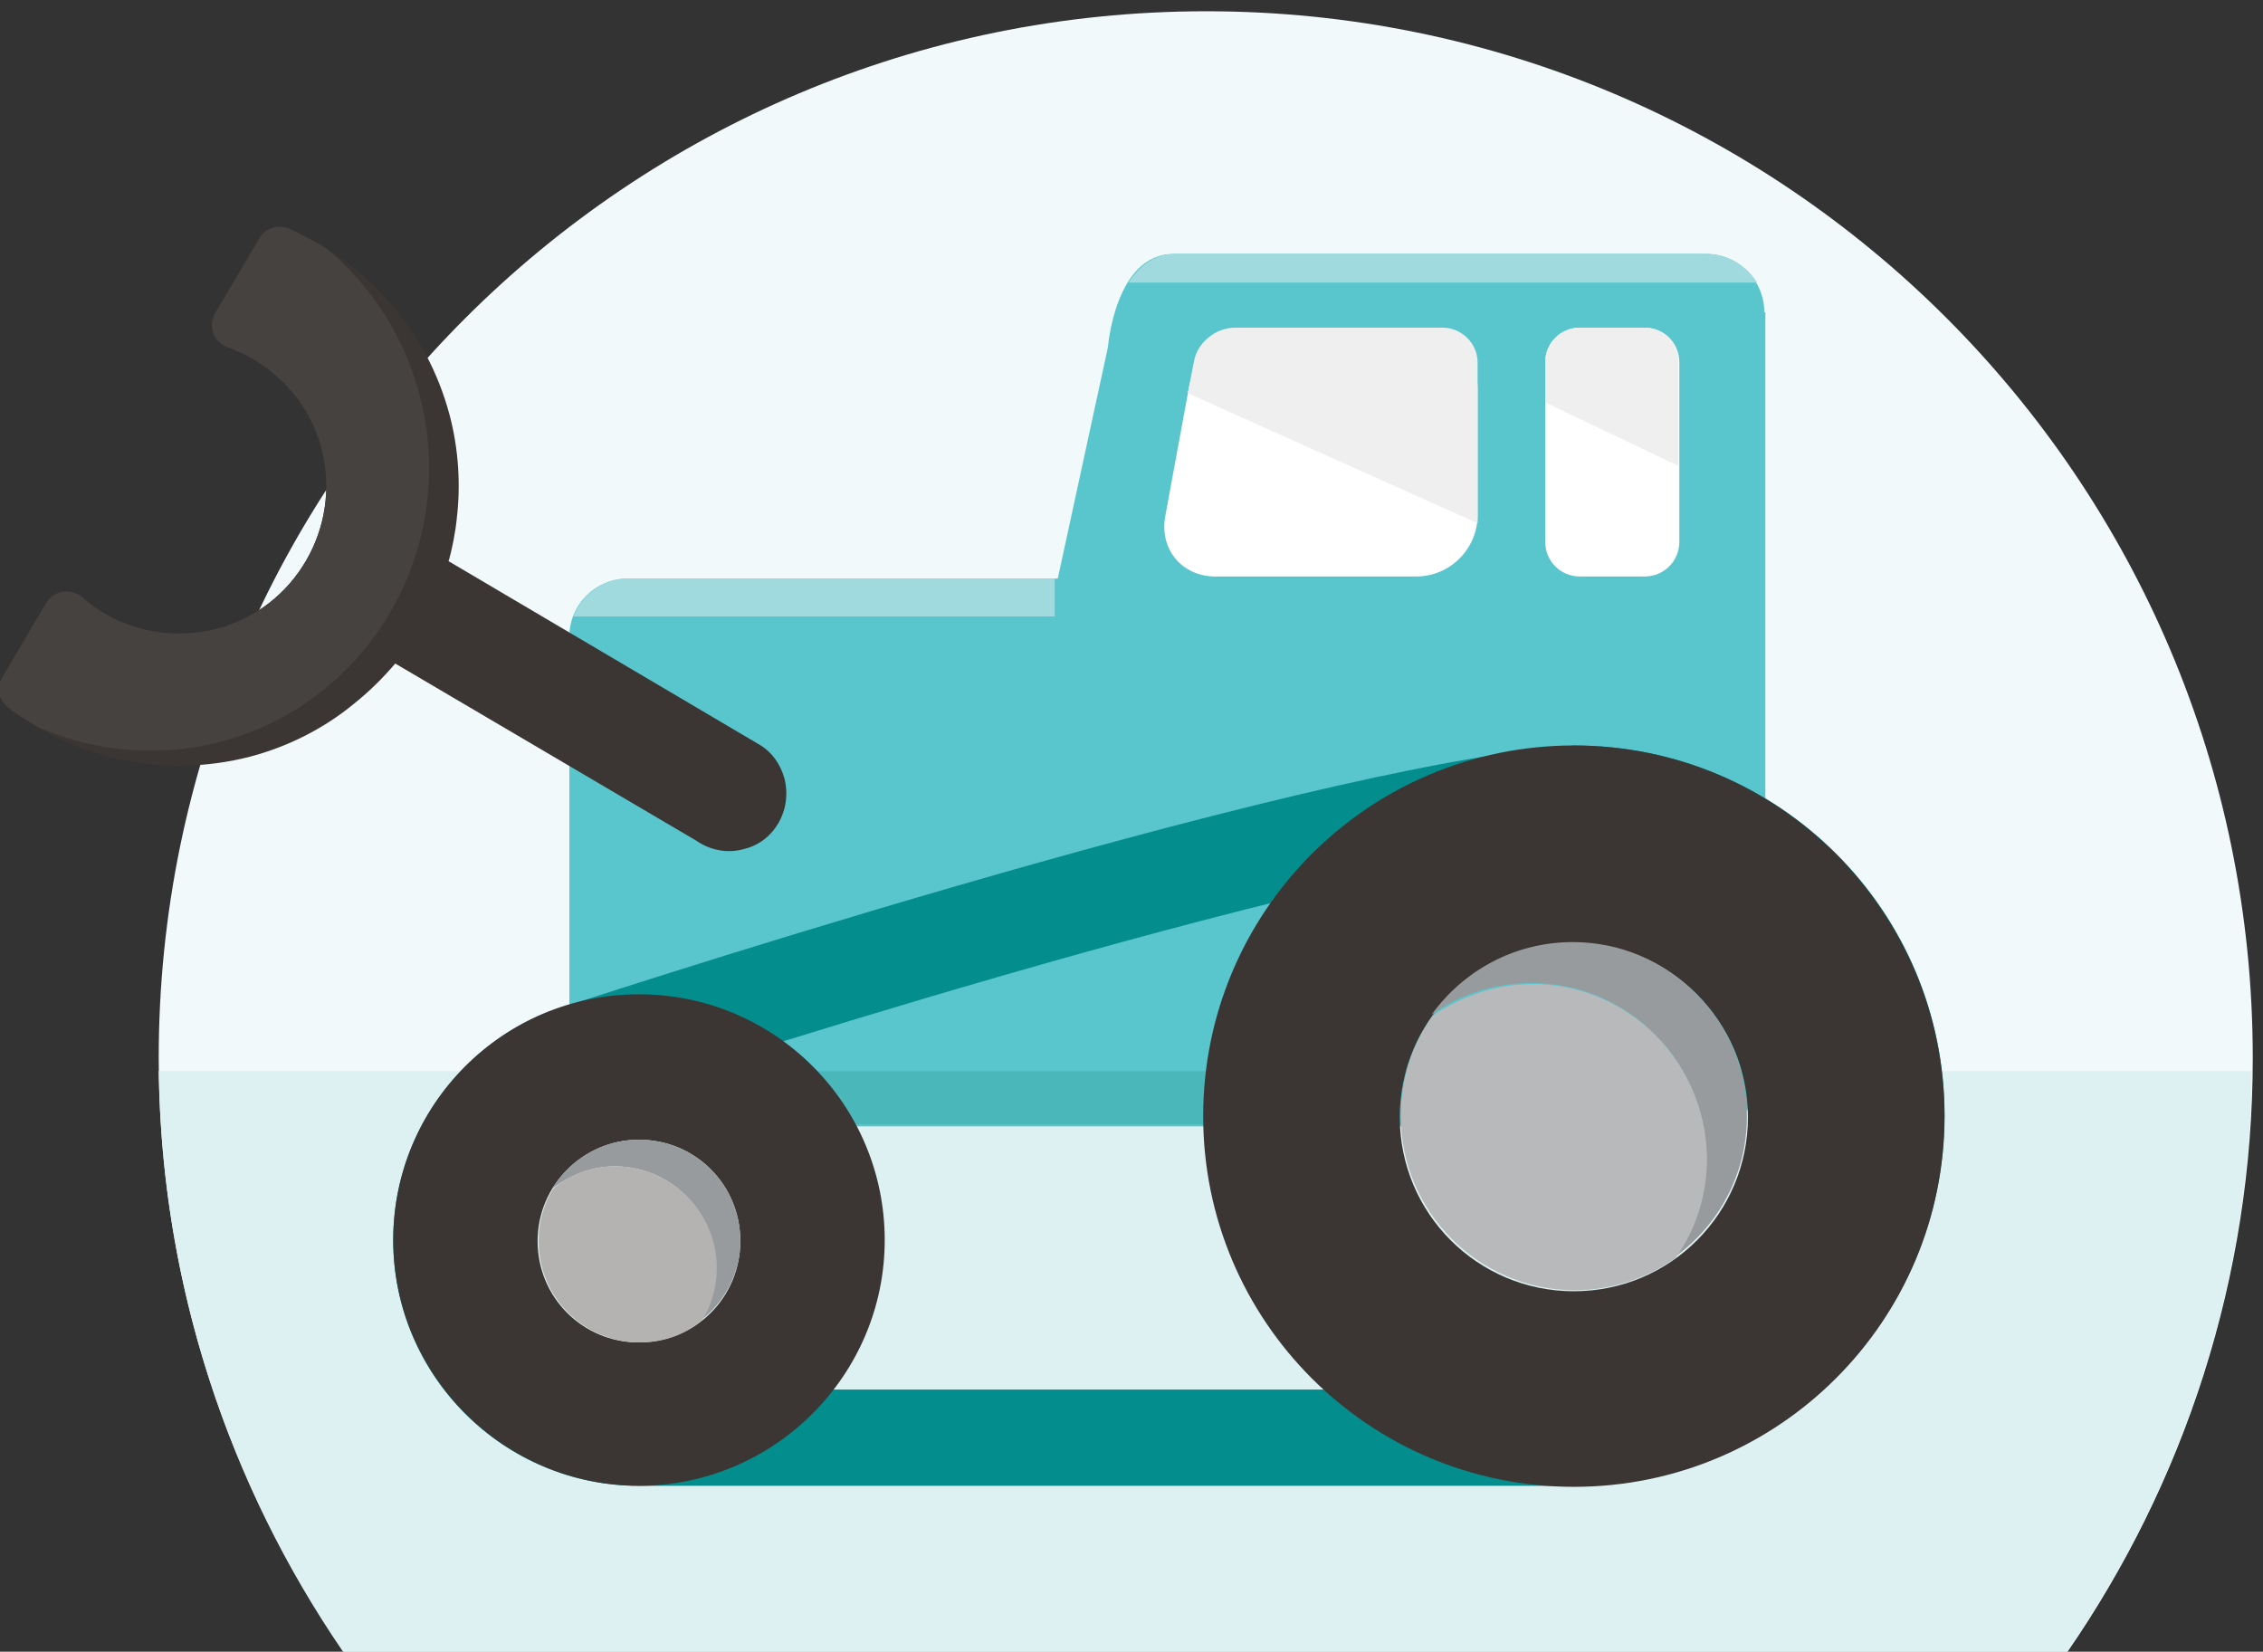 <svg xmlns="http://www.w3.org/2000/svg" xmlns:xlink="http://www.w3.org/1999/xlink" id="tractor" x="0" y="0" enable-background="new 0 0 221 161.3" version="1.1" viewBox="0 0 221 161.3" xml:space="preserve"><rect x="0" y="0" width="221" height="161.3" fill="#333333" stroke="none"/><g id="Background"><path fill="#F1F9FA" d="M201.9,161.3c11.4-16.5,18.1-36.5,18.1-58c0-56.5-45.8-102.2-102.2-102.2S15.5,46.8,15.5,103.3 c0,21.5,6.7,41.5,18.1,58H201.9z"/><path fill="#DDF1F2" d="M201.9,161.3c11.1-16.1,17.8-35.7,18-56.7H15.5c0.3,21,6.9,40.5,18,56.7H201.9z"/></g><g id="TractorBody"><path fill="#59C6CD" d="M172.3,30.5c0-3.1-2.5-5.7-5.7-5.7h-52c-5.7,0-6.4,9.1-6.4,9.1l-4.9,22.6H61.3c-3.1,0-5.7,2.5-5.7,5.7v42.1 c0,3.1,2.5,5.7,5.7,5.7h105.4c3.1,0,5.7-2.5,5.7-5.7V62.1c0-0.2,0-0.4,0-0.6c0-0.2,0-0.4,0-0.6V30.5z"/><g><path fill="#FFF" d="M144.3,50.3c0,3.3-2.7,6-6,6h-19.6c-3.3,0-5.5-2.7-4.9-5.9l2.3-12.5c0.6-3.2,3.8-5.9,7.1-5.9h15.1 c3.3,0,6,2.7,6,6V50.3z"/></g><path fill="#FFF" d="M164,52.9c0,1.9-1.5,3.4-3.4,3.4h-6.3c-1.9,0-3.4-1.5-3.4-3.4V35.4c0-1.9,1.5-3.4,3.4-3.4h6.3 c1.9,0,3.4,1.5,3.4,3.4V52.9z"/><path fill="#EFEFEF" d="M160.6,32h-6.3c-1.9,0-3.4,1.5-3.4,3.4v3.9l13,6.2V35.4C164,33.5,162.5,32,160.6,32z"/><path fill="#EFEFEF" d="M140.9,32h-20.3c-1.9,0-3.7,1.5-4,3.3l-0.6,3.1l28.3,12.7V35.4C144.3,33.5,142.7,32,140.9,32z"/><path fill="#A0DADE" d="M166.7,24.8h-52c-2.1,0-3.5,1.3-4.5,2.8h61.4C170.6,26,168.8,24.8,166.7,24.8z"/><path fill="#A0DADE" d="M103,56.5H61.3c-2.4,0-4.5,1.6-5.3,3.7h47V56.5z"/><path fill="#4AB8BB" d="M61.3,109.8h105.4c2.9,0,5.4-2.3,5.6-5.2H55.6C55.9,107.6,58.3,109.8,61.3,109.8z"/></g><g id="TractorWheels"><path fill="#038D8D" d="M154,82.5c14.5,0.2,26.2,12,26.2,26.6c0,14.6-11.9,26.6-26.6,26.6H62.4c-7.9,0-14.4-6.5-14.4-14.4 c0-5.9,3.5-11.1,8.9-13.3C61.9,106.2,128.8,84.4,154,82.5 M153.7,72.8c-27.2,1.9-100.1,26-100.1,26c-8.9,3.5-15.2,12.2-15.2,22.3 c0,13.3,10.8,24,24,24h91.3c20,0,36.2-16.2,36.2-36.2S173.7,72.8,153.7,72.8L153.7,72.8z"/><path fill="#3B3633" d="M153.7,92.1c9.3,0,17,7.6,17,17s-7.6,17-17,17s-17-7.6-17-17S144.3,92.1,153.7,92.1 M153.7,72.8 c-20,0-36.2,16.2-36.2,36.2s16.2,36.2,36.2,36.2s36.2-16.2,36.2-36.2S173.7,72.8,153.7,72.8L153.7,72.8z"/><path fill="#3B3633" d="M62.4,111.3c5.5,0,9.9,4.4,9.9,9.9c0,5.5-4.4,9.9-9.9,9.9c-5.5,0-9.9-4.4-9.9-9.9 C52.5,115.7,57,111.3,62.4,111.3 M62.4,97.1c-13.3,0-24,10.8-24,24s10.8,24,24,24s24-10.8,24-24S75.7,97.1,62.4,97.1L62.4,97.1z"/><g><path fill="#979B9D" d="M170.6,109c0-9.3-7.6-17-17-17c-5.7,0-10.7,2.8-13.8,7.1c2.8-2,6.1-3.1,9.8-3.1c9.3,0,17,7.6,17,17 c0,3.7-1.2,7-3.1,9.8C167.8,119.7,170.6,114.7,170.6,109z"/><path fill="#B7B9BA" d="M149.7,96.1c-3.7,0-7,1.2-9.8,3.1c-2,2.8-3.1,6.1-3.1,9.8c0,9.3,7.6,17,17,17c3.7,0,7-1.2,9.8-3.1 c2-2.8,3.1-6.1,3.1-9.8C166.6,103.7,159,96.1,149.7,96.1z"/></g><g><path fill="#979B9D" d="M72.3,121.2c0-5.5-4.4-9.9-9.9-9.9c-3.6,0-6.7,1.9-8.5,4.8c1.7-1.3,3.8-2.2,6.1-2.2c5.5,0,9.9,4.4,9.9,9.9 c0,1.9-0.5,3.6-1.4,5.1C70.8,127.1,72.3,124.3,72.3,121.2z"/><path fill="#B5B3B1" d="M60.1,113.9c-2.3,0-4.5,0.8-6.1,2.2c-0.9,1.5-1.4,3.2-1.4,5.1c0,5.5,4.4,9.9,9.9,9.9 c2.3,0,4.5-0.8,6.1-2.2c0.9-1.5,1.4-3.2,1.4-5.1C70,118.4,65.5,113.9,60.1,113.9z"/></g></g><g id="TractorArm" class="tractor-arm"><path fill="#3B3633" d="M76.6,76c-0.4-1.4-1.2-2.5-2.3-3.2l-30.5-18l0,0c0.1-0.2,0.1-0.4,0.2-0.7c0.5-2.1,0.6-3.4,0.6-3.4 c0.4-3.3,0.2-6.8-0.7-10.2c-2.2-8.2-7.9-14.8-15.8-18.2c-1-0.4-2.3,0-2.8,0.9L21,30.6c-0.3,0.6-0.4,1.3-0.2,1.9 c0.2,0.6,0.7,1.1,1.4,1.4c4.5,1.6,8,5.3,9.2,9.9c2,7.7-2.6,15.6-10.2,17.6c-4.6,1.2-9.6,0.1-13.2-3.1c-0.5-0.4-1.2-0.6-1.9-0.5 c-0.7,0.1-1.2,0.5-1.6,1.1l-4.3,7.3c-0.6,1-0.3,2.2,0.6,2.9c6.8,5.2,15.4,6.9,23.6,4.8c3.8-1,7.3-2.8,10.2-5.2 c1.5-1.2,2.8-2.5,4-3.9L68,82.1c1.3,0.9,3,1.3,4.7,0.8C75.6,82.2,77.4,79.1,76.6,76z"/><path fill="#454240" d="M41.9,45.7c0-8.7-4-16.5-10.1-21.5c-1.2-0.7-2.4-1.3-3.6-1.9c-1-0.4-2.3,0-2.8,0.9L21,30.6 c-0.3,0.6-0.4,1.3-0.2,1.9c0.2,0.6,0.7,1.1,1.4,1.4c4.5,1.6,8,5.3,9.2,9.9c2,7.7-2.6,15.6-10.2,17.6c-4.6,1.2-9.6,0.1-13.2-3.1 c-0.5-0.4-1.2-0.6-1.9-0.5c-0.7,0.1-1.2,0.5-1.6,1.1l-4.3,7.3c-0.6,1-0.3,2.2,0.6,2.9c0.9,0.7,1.9,1.3,2.9,1.9 c3.4,1.5,7.1,2.3,10.9,2.3C29.7,73.4,41.9,61,41.9,45.7z"/></g></svg>
